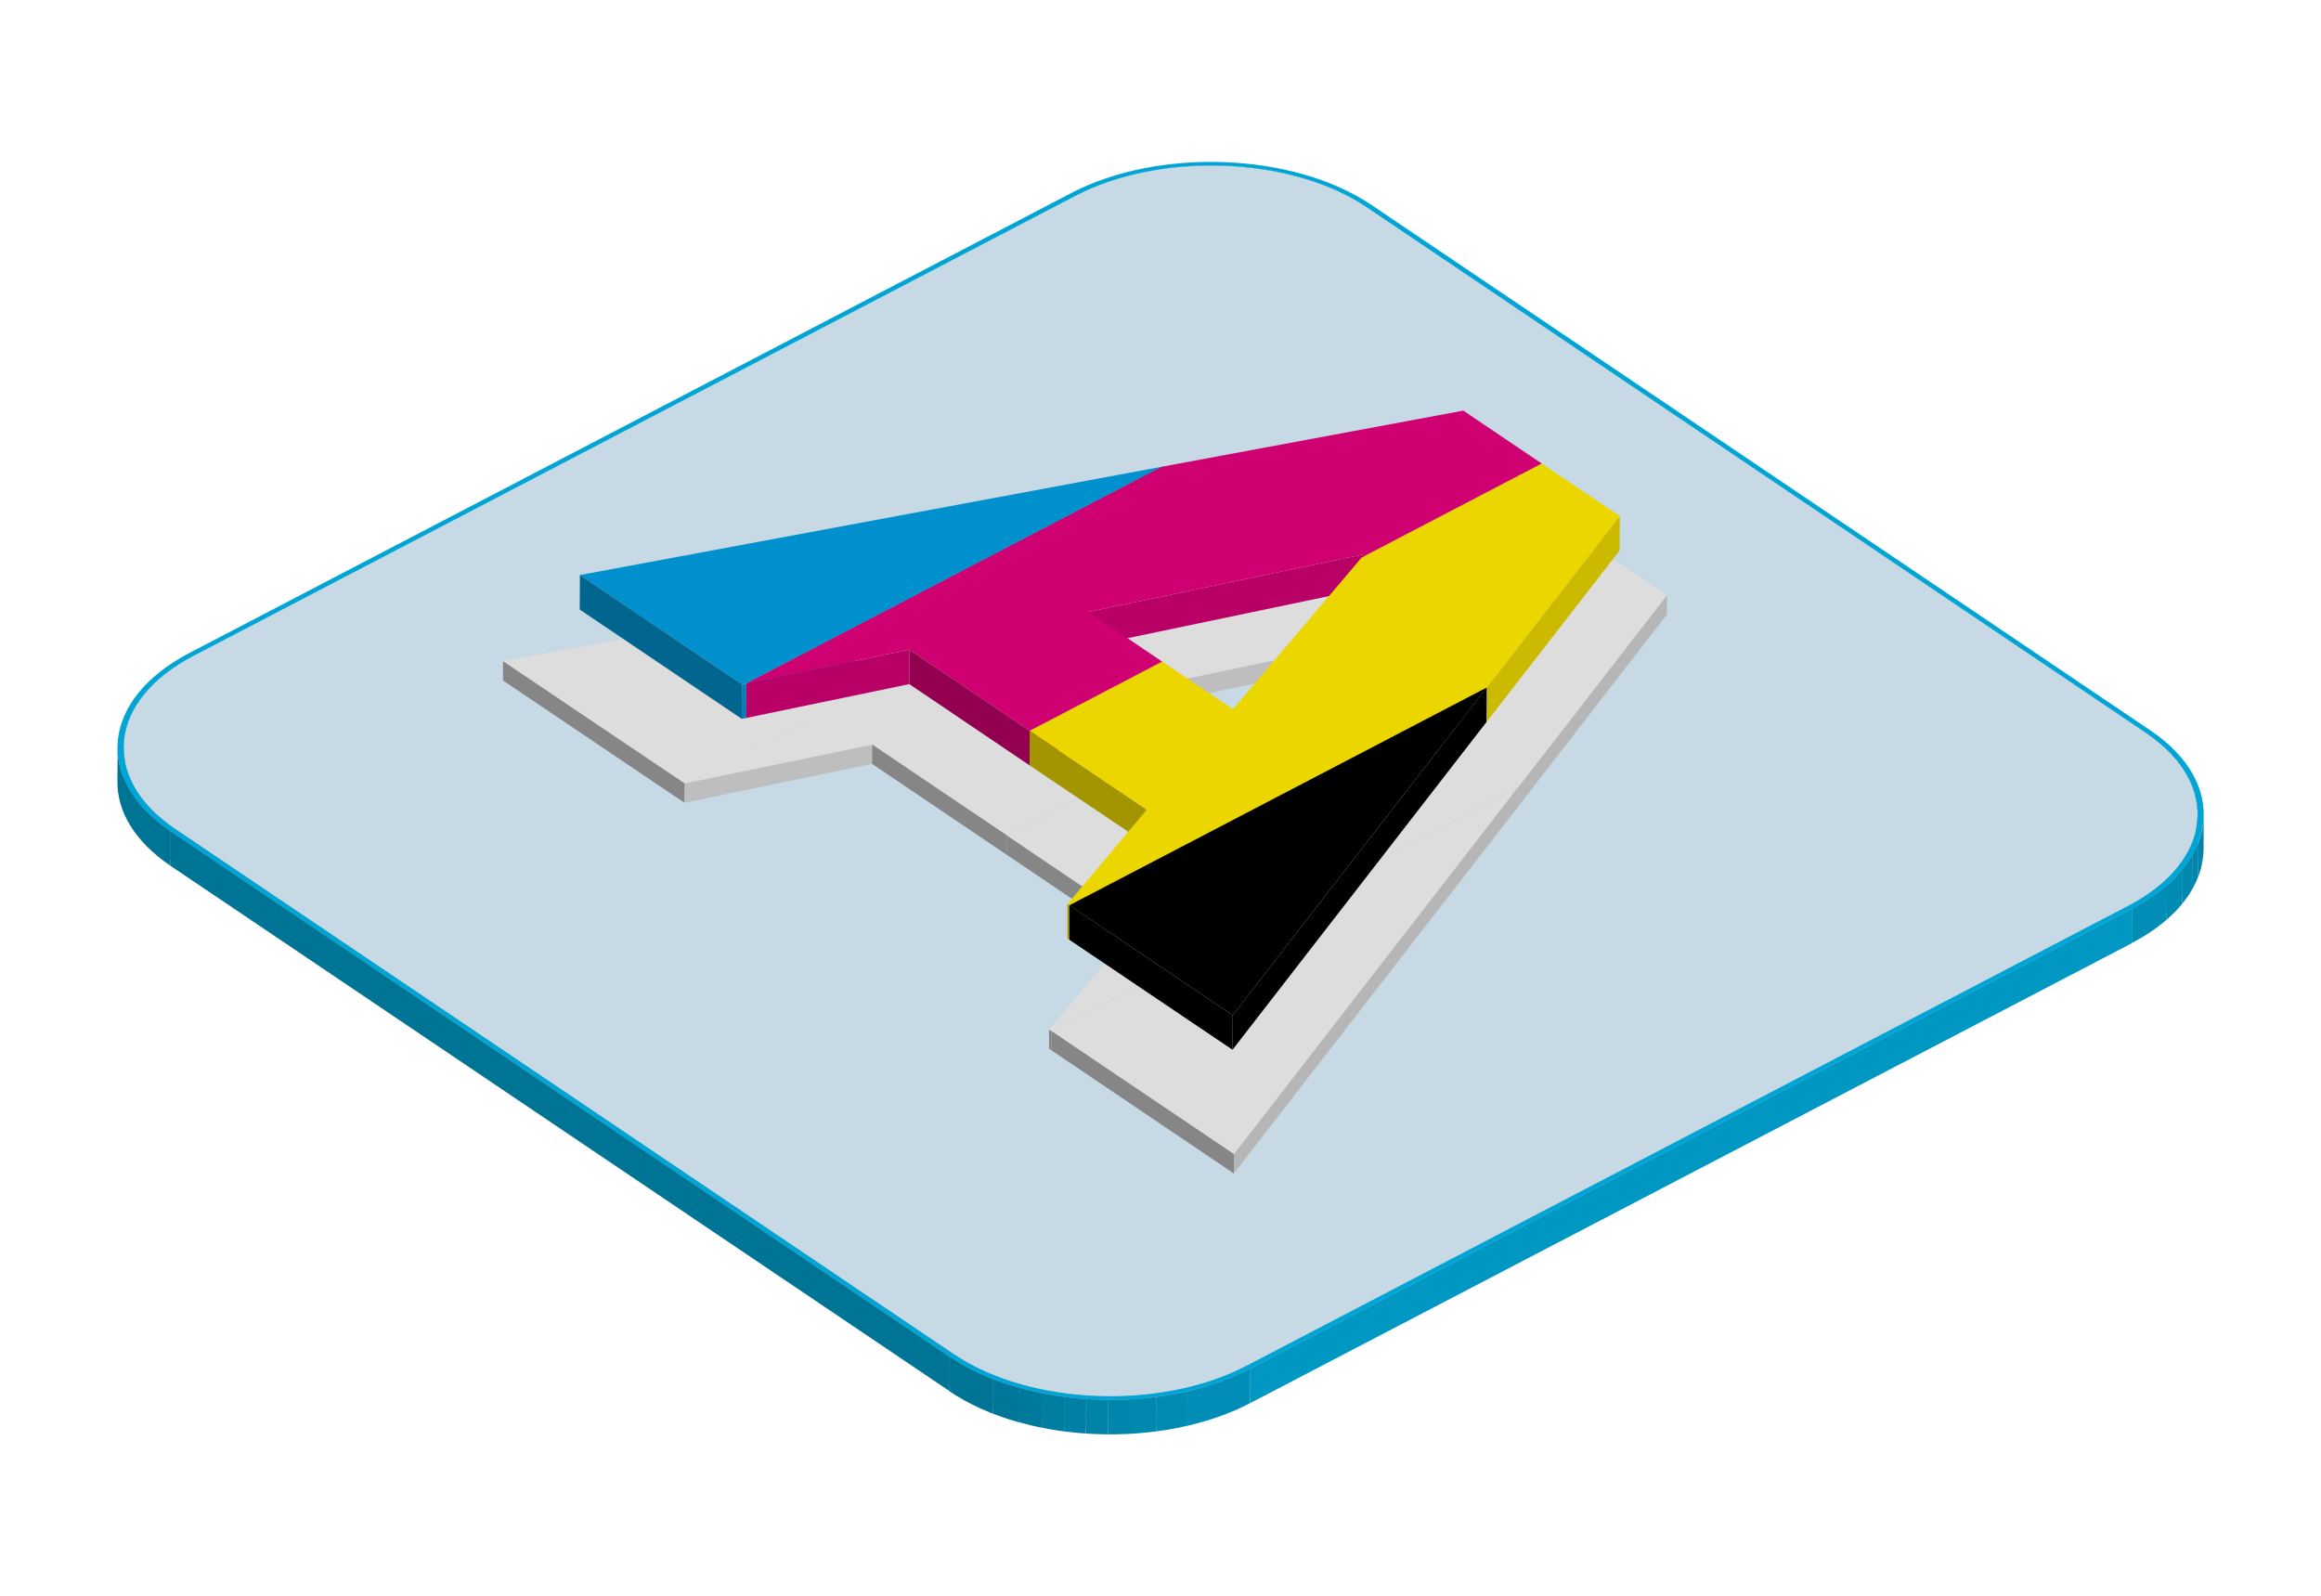 <?xml version="1.0" encoding="utf-8"?>
<!-- Generator: Adobe Illustrator 24.0.1, SVG Export Plug-In . SVG Version: 6.00 Build 0)  -->
<svg version="1.1" id="Слой_1" xmlns="http://www.w3.org/2000/svg" xmlns:xlink="http://www.w3.org/1999/xlink" x="0px" y="0px"
	 viewBox="0 0 108.3 74.48" style="enable-background:new 0 0 108.3 74.48;" xml:space="preserve">
<style type="text/css">
	.st0{enable-background:new    ;}
	.st1{clip-path:url(#SVGID_2_);enable-background:new    ;}
	.st2{fill:#007494;}
	.st3{fill:#007798;}
	.st4{fill:#007A9C;}
	.st5{fill:#007DA0;}
	.st6{fill:#0080A4;}
	.st7{fill:#0083A8;}
	.st8{fill:#0085AC;}
	.st9{fill:#0088AF;}
	.st10{fill:#008BB3;}
	.st11{fill:#008EB7;}
	.st12{fill:#0097C3;}
	.st13{fill:#007495;}
	.st14{clip-path:url(#SVGID_4_);enable-background:new    ;}
	.st15{clip-path:url(#SVGID_6_);enable-background:new    ;}
	.st16{fill:#8B98A0;}
	.st17{clip-path:url(#SVGID_8_);enable-background:new    ;}
	.st18{clip-path:url(#SVGID_10_);enable-background:new    ;}
	.st19{clip-path:url(#SVGID_12_);enable-background:new    ;}
	.st20{clip-path:url(#SVGID_14_);enable-background:new    ;}
	.st21{fill:#96A4AD;}
	.st22{fill:#9AA8B1;}
	.st23{fill:#9DACB5;}
	.st24{fill:#A1B0B9;}
	.st25{fill:#A4B4BD;}
	.st26{fill:#A8B7C1;}
	.st27{fill:#ABBBC5;}
	.st28{clip-path:url(#SVGID_16_);enable-background:new    ;}
	.st29{fill:#8C99A1;}
	.st30{fill:#B6C7D2;}
	.st31{fill:#C6D9E5;}
	.st32{clip-path:url(#SVGID_18_);enable-background:new    ;}
	.st33{fill:#93A0A8;}
	.st34{fill:#8F9CA4;}
	.st35{clip-path:url(#SVGID_20_);enable-background:new    ;}
	.st36{fill:#00A5D5;}
	.st37{fill:#C4C4C4;}
	.st38{fill:#DDDDDD;}
	.st39{fill:#BEBEBE;}
	.st40{fill:#868686;}
	.st41{fill:#B6B6B6;}
	.st42{fill:#0084BC;}
	.st43{fill:#0090CD;}
	.st44{fill:#0081B8;}
	.st45{fill:#00658F;}
	.st46{fill:#B90066;}
	.st47{fill:#BD0068;}
	.st48{fill:#CBBA00;}
	.st49{fill:#CF0072;}
	.st50{fill:#92004F;}
	.st51{fill:#A29500;}
	.st52{fill:#EBD600;}
	.st53{fill:#D6C400;}
</style>
<g>
	<g>
		<g>
			<g class="st0">
				<g class="st0">
					<defs>
						<path id="SVGID_1_" class="st0" d="M63.78,9.67l-0.01,1.61c-3.52-2.38-9.63-2.61-13.61-0.53l0.01-1.61
							C54.16,7.06,60.26,7.3,63.78,9.67z"/>
					</defs>
					<clipPath id="SVGID_2_">
						<use xlink:href="#SVGID_1_"  style="overflow:visible;"/>
					</clipPath>
					<g class="st1">
						<path class="st2" d="M63.78,9.67l-0.01,1.61c-0.59-0.4-1.25-0.73-1.95-1.01l0.01-1.61C62.54,8.94,63.2,9.27,63.78,9.67"/>
						<path class="st3" d="M61.83,8.66l-0.01,1.61c-0.39-0.15-0.79-0.28-1.2-0.4l0.01-1.61C61.04,8.38,61.44,8.51,61.83,8.66"/>
						<path class="st4" d="M60.63,8.26l-0.01,1.61c-0.34-0.09-0.69-0.18-1.05-0.25l0.01-1.61C59.93,8.09,60.28,8.17,60.63,8.26"/>
						<path class="st5" d="M59.58,8.02l-0.01,1.61c-0.33-0.06-0.66-0.12-0.99-0.16l0.01-1.61C58.92,7.9,59.25,7.95,59.58,8.02"/>
						<path class="st6" d="M58.59,7.85l-0.01,1.61c-0.32-0.04-0.65-0.07-0.98-0.1l0.01-1.61C57.94,7.78,58.26,7.81,58.59,7.85"/>
						<path class="st7" d="M57.61,7.76L57.6,9.37c-0.33-0.02-0.66-0.03-0.99-0.04l0.01-1.61C56.95,7.72,57.28,7.74,57.61,7.76"/>
						<path class="st8" d="M56.62,7.72l-0.01,1.61c-0.35,0-0.69,0.01-1.04,0.03l0.01-1.61C55.92,7.73,56.27,7.72,56.62,7.72"/>
						<path class="st9" d="M55.58,7.75l-0.01,1.61c-0.38,0.02-0.76,0.06-1.14,0.11l0.01-1.61C54.81,7.81,55.19,7.77,55.58,7.75"/>
						<path class="st10" d="M54.43,7.85l-0.01,1.61c-0.47,0.06-0.93,0.14-1.38,0.24l0.01-1.61C53.51,8,53.97,7.92,54.43,7.85"/>
						<path class="st11" d="M53.06,8.1l-0.01,1.61c-1.03,0.24-2.01,0.58-2.89,1.04l0.01-1.61C51.05,8.68,52.03,8.33,53.06,8.1"/>
					</g>
				</g>
				<g>
					<polygon class="st12" points="50.17,9.14 50.16,10.75 9.02,32.21 9.03,30.6 					"/>
				</g>
				<g>
					<polygon class="st13" points="100.13,34.19 100.13,35.8 63.78,11.28 63.78,9.67 					"/>
				</g>
				<g class="st0">
					<defs>
						<path id="SVGID_3_" class="st0" d="M5.76,36.48l0.01-1.61c0.01-1.58,1.11-3.15,3.26-4.27l-0.01,1.61
							C6.87,33.33,5.77,34.9,5.76,36.48z"/>
					</defs>
					<clipPath id="SVGID_4_">
						<use xlink:href="#SVGID_3_"  style="overflow:visible;"/>
					</clipPath>
					<g class="st14">
						<path class="st11" d="M9.03,30.6l-0.01,1.61c-0.61,0.32-1.14,0.68-1.59,1.06l0.01-1.61C7.89,31.28,8.41,30.92,9.03,30.6"/>
						<path class="st10" d="M7.44,31.66l-0.01,1.61C7.17,33.5,6.93,33.75,6.72,34l0.01-1.61C6.94,32.14,7.17,31.89,7.44,31.66"/>
						<path class="st9" d="M6.73,32.39L6.72,34c-0.17,0.2-0.31,0.41-0.43,0.63l0.01-1.61C6.42,32.8,6.56,32.59,6.73,32.39"/>
						<path class="st8" d="M6.3,33.02l-0.01,1.61C6.18,34.82,6.08,35.02,6,35.22l0.01-1.61C6.09,33.41,6.18,33.21,6.3,33.02"/>
						<path class="st7" d="M6.01,33.61L6,35.22c-0.07,0.19-0.13,0.39-0.17,0.58l0.01-1.61C5.88,33.99,5.94,33.8,6.01,33.61"/>
						<path class="st6" d="M5.84,34.19L5.83,35.8c-0.04,0.19-0.06,0.39-0.07,0.59l0.01-1.61C5.78,34.58,5.8,34.38,5.84,34.19"/>
						<path class="st5" d="M5.77,34.78l-0.01,1.61c0,0.03,0,0.06,0,0.09l0.01-1.61C5.77,34.84,5.77,34.81,5.77,34.78"/>
					</g>
				</g>
				<g class="st0">
					<defs>
						<path id="SVGID_5_" class="st0" d="M6.26,38.31c-0.33-0.59-0.5-1.21-0.5-1.83l0.01-1.61c0,0.62,0.16,1.24,0.5,1.83
							C6.26,37.24,6.26,37.78,6.26,38.31z"/>
					</defs>
					<clipPath id="SVGID_6_">
						<use xlink:href="#SVGID_5_"  style="overflow:visible;"/>
					</clipPath>
					<g class="st15">
						<path class="st16" d="M8.18,38.67l-0.01,1.61c-1.62-1.09-2.42-2.45-2.41-3.8l0.01-1.61C5.76,36.22,6.56,37.58,8.18,38.67"/>
					</g>
				</g>
				<g class="st0">
					<defs>
						<path id="SVGID_7_" class="st0" d="M102.55,38l-0.01,1.61c0.01-1.35-0.79-2.71-2.41-3.81l0.01-1.61
							C101.76,35.28,102.55,36.64,102.55,38z"/>
					</defs>
					<clipPath id="SVGID_8_">
						<use xlink:href="#SVGID_7_"  style="overflow:visible;"/>
					</clipPath>
					<g class="st17">
						<path class="st2" d="M102.55,38l-0.01,1.61c0.01-1.35-0.79-2.71-2.41-3.81l0.01-1.61C101.76,35.28,102.55,36.64,102.55,38"/>
					</g>
				</g>
				<g class="st0">
					<defs>
						<path id="SVGID_9_" class="st0" d="M8.17,40.28c-0.88-0.59-1.52-1.27-1.91-1.97c0-0.54,0-1.07,0.01-1.61
							c0.4,0.71,1.03,1.38,1.91,1.97C8.18,39.16,8.18,39.8,8.17,40.28z"/>
					</defs>
					<clipPath id="SVGID_10_">
						<use xlink:href="#SVGID_9_"  style="overflow:visible;"/>
					</clipPath>
					<g class="st18">
						<path class="st16" d="M8.18,38.67l-0.01,1.61c-1.62-1.09-2.42-2.45-2.41-3.8l0.01-1.61C5.76,36.22,6.56,37.58,8.18,38.67"/>
					</g>
				</g>
				<g class="st0">
					<defs>
						<path id="SVGID_11_" class="st0" d="M5.48,36.48l0.01-1.61c-0.01,1.39,0.81,2.79,2.48,3.92L7.96,40.4
							C6.29,39.27,5.47,37.87,5.48,36.48z"/>
					</defs>
					<clipPath id="SVGID_12_">
						<use xlink:href="#SVGID_11_"  style="overflow:visible;"/>
					</clipPath>
					<g class="st19">
						<path class="st2" d="M7.96,38.79L7.96,40.4c-1.67-1.13-2.49-2.53-2.48-3.92l0.01-1.61C5.48,36.26,6.3,37.66,7.96,38.79"/>
					</g>
				</g>
				<g class="st0">
					<defs>
						<path id="SVGID_13_" class="st0" d="M102.54,39.61c-0.01,1.58-1.11,3.15-3.26,4.27l0.01-1.61c2.15-1.12,3.25-2.69,3.26-4.27
							C102.54,38.48,102.54,39.12,102.54,39.61z"/>
					</defs>
					<clipPath id="SVGID_14_">
						<use xlink:href="#SVGID_13_"  style="overflow:visible;"/>
					</clipPath>
					<g class="st20">
						<path class="st21" d="M102.55,38l-0.01,1.61c0,0.03,0,0.06,0,0.1l0.01-1.61C102.55,38.06,102.55,38.03,102.55,38"/>
						<path class="st22" d="M102.54,38.09l-0.01,1.61c-0.01,0.2-0.03,0.39-0.07,0.59l0.01-1.61
							C102.51,38.49,102.54,38.29,102.54,38.09"/>
						<path class="st23" d="M102.47,38.68l-0.01,1.61c-0.04,0.19-0.1,0.39-0.17,0.58l0.01-1.61
							C102.38,39.07,102.43,38.88,102.47,38.68"/>
						<path class="st24" d="M102.3,39.26l-0.01,1.61c-0.08,0.2-0.17,0.4-0.28,0.59l0.01-1.61C102.13,39.66,102.23,39.46,102.3,39.26
							"/>
						<path class="st25" d="M102.02,39.85l-0.01,1.61c-0.12,0.21-0.27,0.42-0.43,0.63l0.01-1.61
							C101.75,40.28,101.9,40.07,102.02,39.85"/>
						<path class="st26" d="M101.59,40.48l-0.01,1.61c-0.21,0.25-0.44,0.5-0.71,0.73l0.01-1.61
							C101.14,40.98,101.38,40.73,101.59,40.48"/>
						<path class="st27" d="M100.87,41.21l-0.01,1.61c-0.44,0.38-0.97,0.74-1.58,1.06l0.01-1.61
							C99.9,41.95,100.43,41.59,100.87,41.21"/>
					</g>
				</g>
				<g class="st0">
					<defs>
						<path id="SVGID_15_" class="st0" d="M102.83,38l-0.01,1.61c-0.01,1.63-1.14,3.24-3.35,4.39l0.01-1.61
							C101.69,41.25,102.82,39.63,102.83,38z"/>
					</defs>
					<clipPath id="SVGID_16_">
						<use xlink:href="#SVGID_15_"  style="overflow:visible;"/>
					</clipPath>
					<g class="st28">
						<path class="st5" d="M102.83,38l-0.01,1.61c0,0.03,0,0.07,0,0.1l0.01-1.61C102.83,38.07,102.83,38.04,102.83,38"/>
						<path class="st6" d="M102.83,38.1l-0.01,1.61c-0.01,0.2-0.03,0.4-0.07,0.61l0.01-1.61C102.8,38.51,102.82,38.3,102.83,38.1"/>
						<path class="st7" d="M102.76,38.71l-0.01,1.61c-0.04,0.2-0.1,0.4-0.18,0.6l0.01-1.61C102.66,39.11,102.71,38.91,102.76,38.71"
							/>
						<path class="st8" d="M102.58,39.3l-0.01,1.61c-0.08,0.21-0.18,0.41-0.29,0.61l0.01-1.61C102.4,39.71,102.5,39.51,102.58,39.3"
							/>
						<path class="st9" d="M102.29,39.91l-0.01,1.61c-0.13,0.22-0.28,0.43-0.45,0.64l0.01-1.61
							C102.01,40.35,102.16,40.13,102.29,39.91"/>
						<path class="st10" d="M101.84,40.56l-0.01,1.61c-0.21,0.26-0.46,0.51-0.73,0.75l0.01-1.61
							C101.39,41.07,101.63,40.82,101.84,40.56"/>
						<path class="st11" d="M101.11,41.31l-0.01,1.61c-0.45,0.39-1,0.76-1.63,1.09l0.01-1.61C100.11,42.07,100.65,41.7,101.11,41.31
							"/>
					</g>
				</g>
				<g>
					<polygon class="st29" points="44.53,63.19 44.52,64.8 8.17,40.28 8.18,38.67 					"/>
				</g>
				<g>
					<polygon class="st13" points="44.31,63.31 44.31,64.91 7.96,40.4 7.96,38.79 					"/>
				</g>
				<g>
					<polygon class="st30" points="99.29,42.27 99.28,43.88 58.14,65.34 58.15,63.73 					"/>
				</g>
				<g>
					<polygon class="st12" points="99.48,42.4 99.47,44.01 58.33,65.47 58.34,63.86 					"/>
				</g>
				<g>
					<path class="st31" d="M100.13,34.19c3.52,2.38,3.14,6-0.84,8.08L58.15,63.73c-3.99,2.08-10.1,1.84-13.62-0.54L8.18,38.67
						c-3.52-2.38-3.14-6,0.85-8.08L50.17,9.14c3.99-2.08,10.09-1.84,13.61,0.53L100.13,34.19z"/>
				</g>
				<g class="st0">
					<defs>
						<path id="SVGID_17_" class="st0" d="M58.15,63.73l-0.01,1.61c-3.99,2.08-10.1,1.84-13.62-0.54l0.01-1.61
							C48.05,65.57,54.16,65.81,58.15,63.73z"/>
					</defs>
					<clipPath id="SVGID_18_">
						<use xlink:href="#SVGID_17_"  style="overflow:visible;"/>
					</clipPath>
					<g class="st32">
						<path class="st27" d="M58.15,63.73l-0.01,1.61c-0.88,0.46-1.85,0.8-2.88,1.04l0.01-1.61C56.3,64.53,57.27,64.19,58.15,63.73"
							/>
						<path class="st26" d="M55.26,64.77l-0.01,1.61c-0.45,0.1-0.91,0.18-1.38,0.24l0.01-1.61C54.36,64.95,54.82,64.87,55.26,64.77"
							/>
						<path class="st25" d="M53.89,65.01l-0.01,1.61c-0.38,0.05-0.76,0.08-1.14,0.11l0.01-1.61C53.13,65.1,53.51,65.06,53.89,65.01"
							/>
						<path class="st24" d="M52.75,65.12l-0.01,1.61c-0.35,0.02-0.69,0.03-1.04,0.03l0.01-1.61C52.05,65.15,52.4,65.14,52.75,65.12"
							/>
						<path class="st23" d="M51.71,65.14l-0.01,1.61c-0.33,0-0.66-0.01-0.99-0.04l0.01-1.61C51.04,65.13,51.38,65.14,51.71,65.14"/>
						<path class="st22" d="M50.71,65.11l-0.01,1.61c-0.33-0.02-0.65-0.05-0.98-0.1l0.01-1.61C50.06,65.05,50.39,65.09,50.71,65.11"
							/>
						<path class="st21" d="M49.74,65.01l-0.01,1.61c-0.34-0.04-0.67-0.1-1-0.16l0.01-1.61C49.07,64.91,49.4,64.97,49.74,65.01"/>
						<path class="st33" d="M48.74,64.85l-0.01,1.61c-0.36-0.07-0.71-0.15-1.05-0.25l0.01-1.61C48.03,64.7,48.38,64.78,48.74,64.85"
							/>
						<path class="st34" d="M47.69,64.6l-0.01,1.61c-0.41-0.12-0.82-0.25-1.21-0.4l0.01-1.61C46.87,64.35,47.28,64.49,47.69,64.6"/>
						<path class="st16" d="M46.49,64.2l-0.01,1.61c-0.71-0.28-1.37-0.61-1.96-1.01l0.01-1.61C45.12,63.59,45.78,63.93,46.49,64.2"
							/>
					</g>
				</g>
				<g class="st0">
					<defs>
						<path id="SVGID_19_" class="st0" d="M58.34,63.86l-0.01,1.61c-4.11,2.14-10.4,1.89-14.02-0.55l0.01-1.61
							C47.94,65.75,54.23,66,58.34,63.86z"/>
					</defs>
					<clipPath id="SVGID_20_">
						<use xlink:href="#SVGID_19_"  style="overflow:visible;"/>
					</clipPath>
					<g class="st35">
						<path class="st11" d="M58.34,63.86l-0.01,1.61c-0.9,0.47-1.91,0.83-2.97,1.07l0.01-1.61C56.43,64.68,57.44,64.33,58.34,63.86"
							/>
						<path class="st10" d="M55.37,64.93l-0.01,1.61c-0.46,0.11-0.94,0.19-1.42,0.25l0.01-1.61C54.43,65.12,54.9,65.03,55.37,64.93"
							/>
						<path class="st9" d="M53.95,65.18l-0.01,1.61c-0.39,0.05-0.78,0.09-1.18,0.11l0.01-1.61C53.17,65.27,53.56,65.23,53.95,65.18"
							/>
						<path class="st8" d="M52.78,65.29l-0.01,1.61c-0.36,0.02-0.71,0.03-1.07,0.03l0.01-1.61C52.06,65.32,52.42,65.31,52.78,65.29"
							/>
						<path class="st7" d="M51.71,65.32l-0.01,1.61c-0.34,0-0.68-0.01-1.02-0.04l0.01-1.61C51.02,65.3,51.36,65.31,51.71,65.32"/>
						<path class="st6" d="M50.68,65.28l-0.01,1.61c-0.34-0.02-0.67-0.06-1.01-0.1l0.01-1.61C50.01,65.22,50.35,65.26,50.68,65.28"
							/>
						<path class="st5" d="M49.68,65.18l-0.01,1.61c-0.35-0.04-0.69-0.1-1.03-0.17l0.01-1.61C48.99,65.08,49.33,65.14,49.68,65.18"
							/>
						<path class="st4" d="M48.65,65.01l-0.01,1.61c-0.37-0.07-0.73-0.16-1.08-0.26l0.01-1.61C47.93,64.86,48.29,64.94,48.65,65.01"
							/>
						<path class="st3" d="M47.57,64.76l-0.01,1.61c-0.43-0.12-0.84-0.26-1.24-0.41l0.01-1.61C46.73,64.5,47.15,64.64,47.57,64.76"
							/>
						<path class="st2" d="M46.33,64.35l-0.01,1.61c-0.73-0.29-1.41-0.63-2.02-1.04l0.01-1.61C44.92,63.71,45.6,64.06,46.33,64.35"
							/>
					</g>
				</g>
				<g>
					<path class="st36" d="M100.34,34.08c3.63,2.45,3.24,6.18-0.86,8.32L58.34,63.86c-4.11,2.14-10.4,1.89-14.02-0.55L7.96,38.79
						c-3.62-2.44-3.23-6.17,0.87-8.32L49.98,9.01c4.1-2.14,10.39-1.89,14.01,0.55L100.34,34.08z M58.15,63.73l41.14-21.46
						c3.99-2.08,4.36-5.7,0.84-8.08L63.78,9.67c-3.52-2.38-9.63-2.61-13.61-0.53L9.03,30.6c-3.99,2.08-4.37,5.7-0.85,8.08
						l36.35,24.52C48.05,65.57,54.16,65.81,58.15,63.73"/>
				</g>
			</g>
		</g>
	</g>
	<g>
		<g>
			<g class="st0">
				<g>
					<polygon class="st37" points="53.86,25.19 53.85,26.09 32.16,37.41 32.16,36.51 					"/>
				</g>
				<g>
					<polygon class="st38" points="53.86,25.19 32.16,36.51 31.94,36.55 23.47,30.85 					"/>
				</g>
				<g>
					<polygon class="st39" points="32.16,36.51 32.16,37.41 31.93,37.45 31.94,36.55 					"/>
				</g>
				<g>
					<polygon class="st40" points="31.94,36.55 31.93,37.45 23.47,31.75 23.47,30.85 					"/>
				</g>
			</g>
			<g class="st0">
				<g>
					<polygon class="st39" points="64.44,29.77 64.44,30.67 50.04,33.67 50.04,32.77 					"/>
				</g>
				<g>
					<polygon class="st37" points="73.71,25.02 73.71,25.93 64.3,30.84 64.3,29.94 					"/>
				</g>
				<g>
					<polygon class="st39" points="40.7,34.74 40.69,35.64 32.16,37.41 32.16,36.51 					"/>
				</g>
				<g>
					<polygon class="st38" points="73.71,25.02 64.3,29.94 64.44,29.77 50.04,32.77 53.89,35.37 46.97,38.97 40.7,34.74 
						32.16,36.51 53.86,25.19 69.62,22.26 					"/>
				</g>
				<g>
					<polygon class="st37" points="53.89,35.37 53.89,36.27 46.97,39.88 46.97,38.97 					"/>
				</g>
				<g>
					<polygon class="st40" points="46.97,38.97 46.97,39.88 40.69,35.64 40.7,34.74 					"/>
				</g>
			</g>
			<g class="st0">
				<g>
					<polygon class="st41" points="77.78,27.77 77.78,28.67 70.84,37.63 70.84,36.73 					"/>
				</g>
				<g>
					<polygon class="st40" points="53.1,43.11 53.09,44.01 46.97,39.88 46.97,38.97 					"/>
				</g>
				<g>
					<polygon class="st40" points="49.05,48.1 49.05,49 48.95,48.93 48.95,48.03 					"/>
				</g>
				<g>
					<polygon class="st38" points="77.78,27.77 70.84,36.73 49.05,48.1 48.95,48.03 53.1,43.11 46.97,38.97 53.89,35.37 
						57.59,37.86 64.3,29.94 73.71,25.02 					"/>
				</g>
				<g>
					<polygon class="st37" points="70.84,36.73 70.84,37.63 49.05,49 49.05,48.1 					"/>
				</g>
				<g>
					<polygon class="st38" points="70.84,36.73 57.58,53.85 49.05,48.1 					"/>
				</g>
				<g>
					<polygon class="st41" points="70.84,36.73 70.84,37.63 57.57,54.75 57.58,53.85 					"/>
				</g>
				<g>
					<polygon class="st40" points="57.58,53.85 57.57,54.75 49.05,49 49.05,48.1 					"/>
				</g>
			</g>
		</g>
	</g>
	<g>
		<g>
			<g class="st0">
				<g>
					<polygon class="st42" points="54.2,21.78 54.19,23.39 34.81,33.5 34.82,31.89 					"/>
				</g>
				<g>
					<polygon class="st43" points="54.2,21.78 34.82,31.89 34.62,31.93 27.06,26.83 					"/>
				</g>
				<g>
					<polygon class="st44" points="34.82,31.89 34.81,33.5 34.61,33.54 34.62,31.93 					"/>
				</g>
				<g>
					<polygon class="st45" points="34.62,31.93 34.61,33.54 27.05,28.44 27.06,26.83 					"/>
				</g>
			</g>
			<g class="st0">
				<g>
					<polygon class="st46" points="63.65,25.86 63.65,27.47 50.78,30.16 50.79,28.55 					"/>
				</g>
				<g>
					<polygon class="st47" points="71.94,21.63 71.94,23.24 63.52,27.63 63.53,26.02 					"/>
				</g>
				<g>
					<polygon class="st46" points="42.43,30.31 42.43,31.92 34.81,33.5 34.82,31.89 					"/>
				</g>
				<g>
					<polygon class="st48" points="75.58,24.08 75.57,25.69 69.36,33.69 69.37,32.08 					"/>
				</g>
				<g>
					<polygon class="st49" points="71.94,21.63 63.53,26.02 63.65,25.86 50.79,28.55 54.23,30.87 48.05,34.1 42.43,30.31 
						34.82,31.89 54.2,21.78 68.28,19.16 					"/>
				</g>
				<g>
					<polygon class="st47" points="54.23,30.87 54.23,32.48 48.04,35.71 48.05,34.1 					"/>
				</g>
				<g>
					<polygon class="st50" points="48.05,34.1 48.04,35.71 42.43,31.92 42.43,30.31 					"/>
				</g>
				<g>
					<polygon class="st51" points="53.51,37.78 53.51,39.39 48.04,35.71 48.05,34.1 					"/>
				</g>
				<g>
					<polygon class="st52" points="75.58,24.08 69.37,32.08 49.9,42.24 49.81,42.18 53.51,37.78 48.05,34.1 54.23,30.87 
						57.53,33.09 63.53,26.02 71.94,21.63 					"/>
				</g>
				<g>
					<polygon class="st53" points="69.37,32.08 69.36,33.69 49.9,43.85 49.9,42.24 					"/>
				</g>
				<g>
					<polygon class="st51" points="49.9,42.24 49.9,43.85 49.81,43.79 49.81,42.18 					"/>
				</g>
			</g>
			<g class="st0">
				<g>
					<polygon points="69.37,32.08 57.52,47.37 49.9,42.24 					"/>
				</g>
				<g>
					<polygon points="69.37,32.08 69.36,33.69 57.51,48.98 57.52,47.37 					"/>
				</g>
				<g>
					<polygon points="57.52,47.37 57.51,48.98 49.9,43.85 49.9,42.24 					"/>
				</g>
			</g>
		</g>
	</g>
</g>
</svg>
